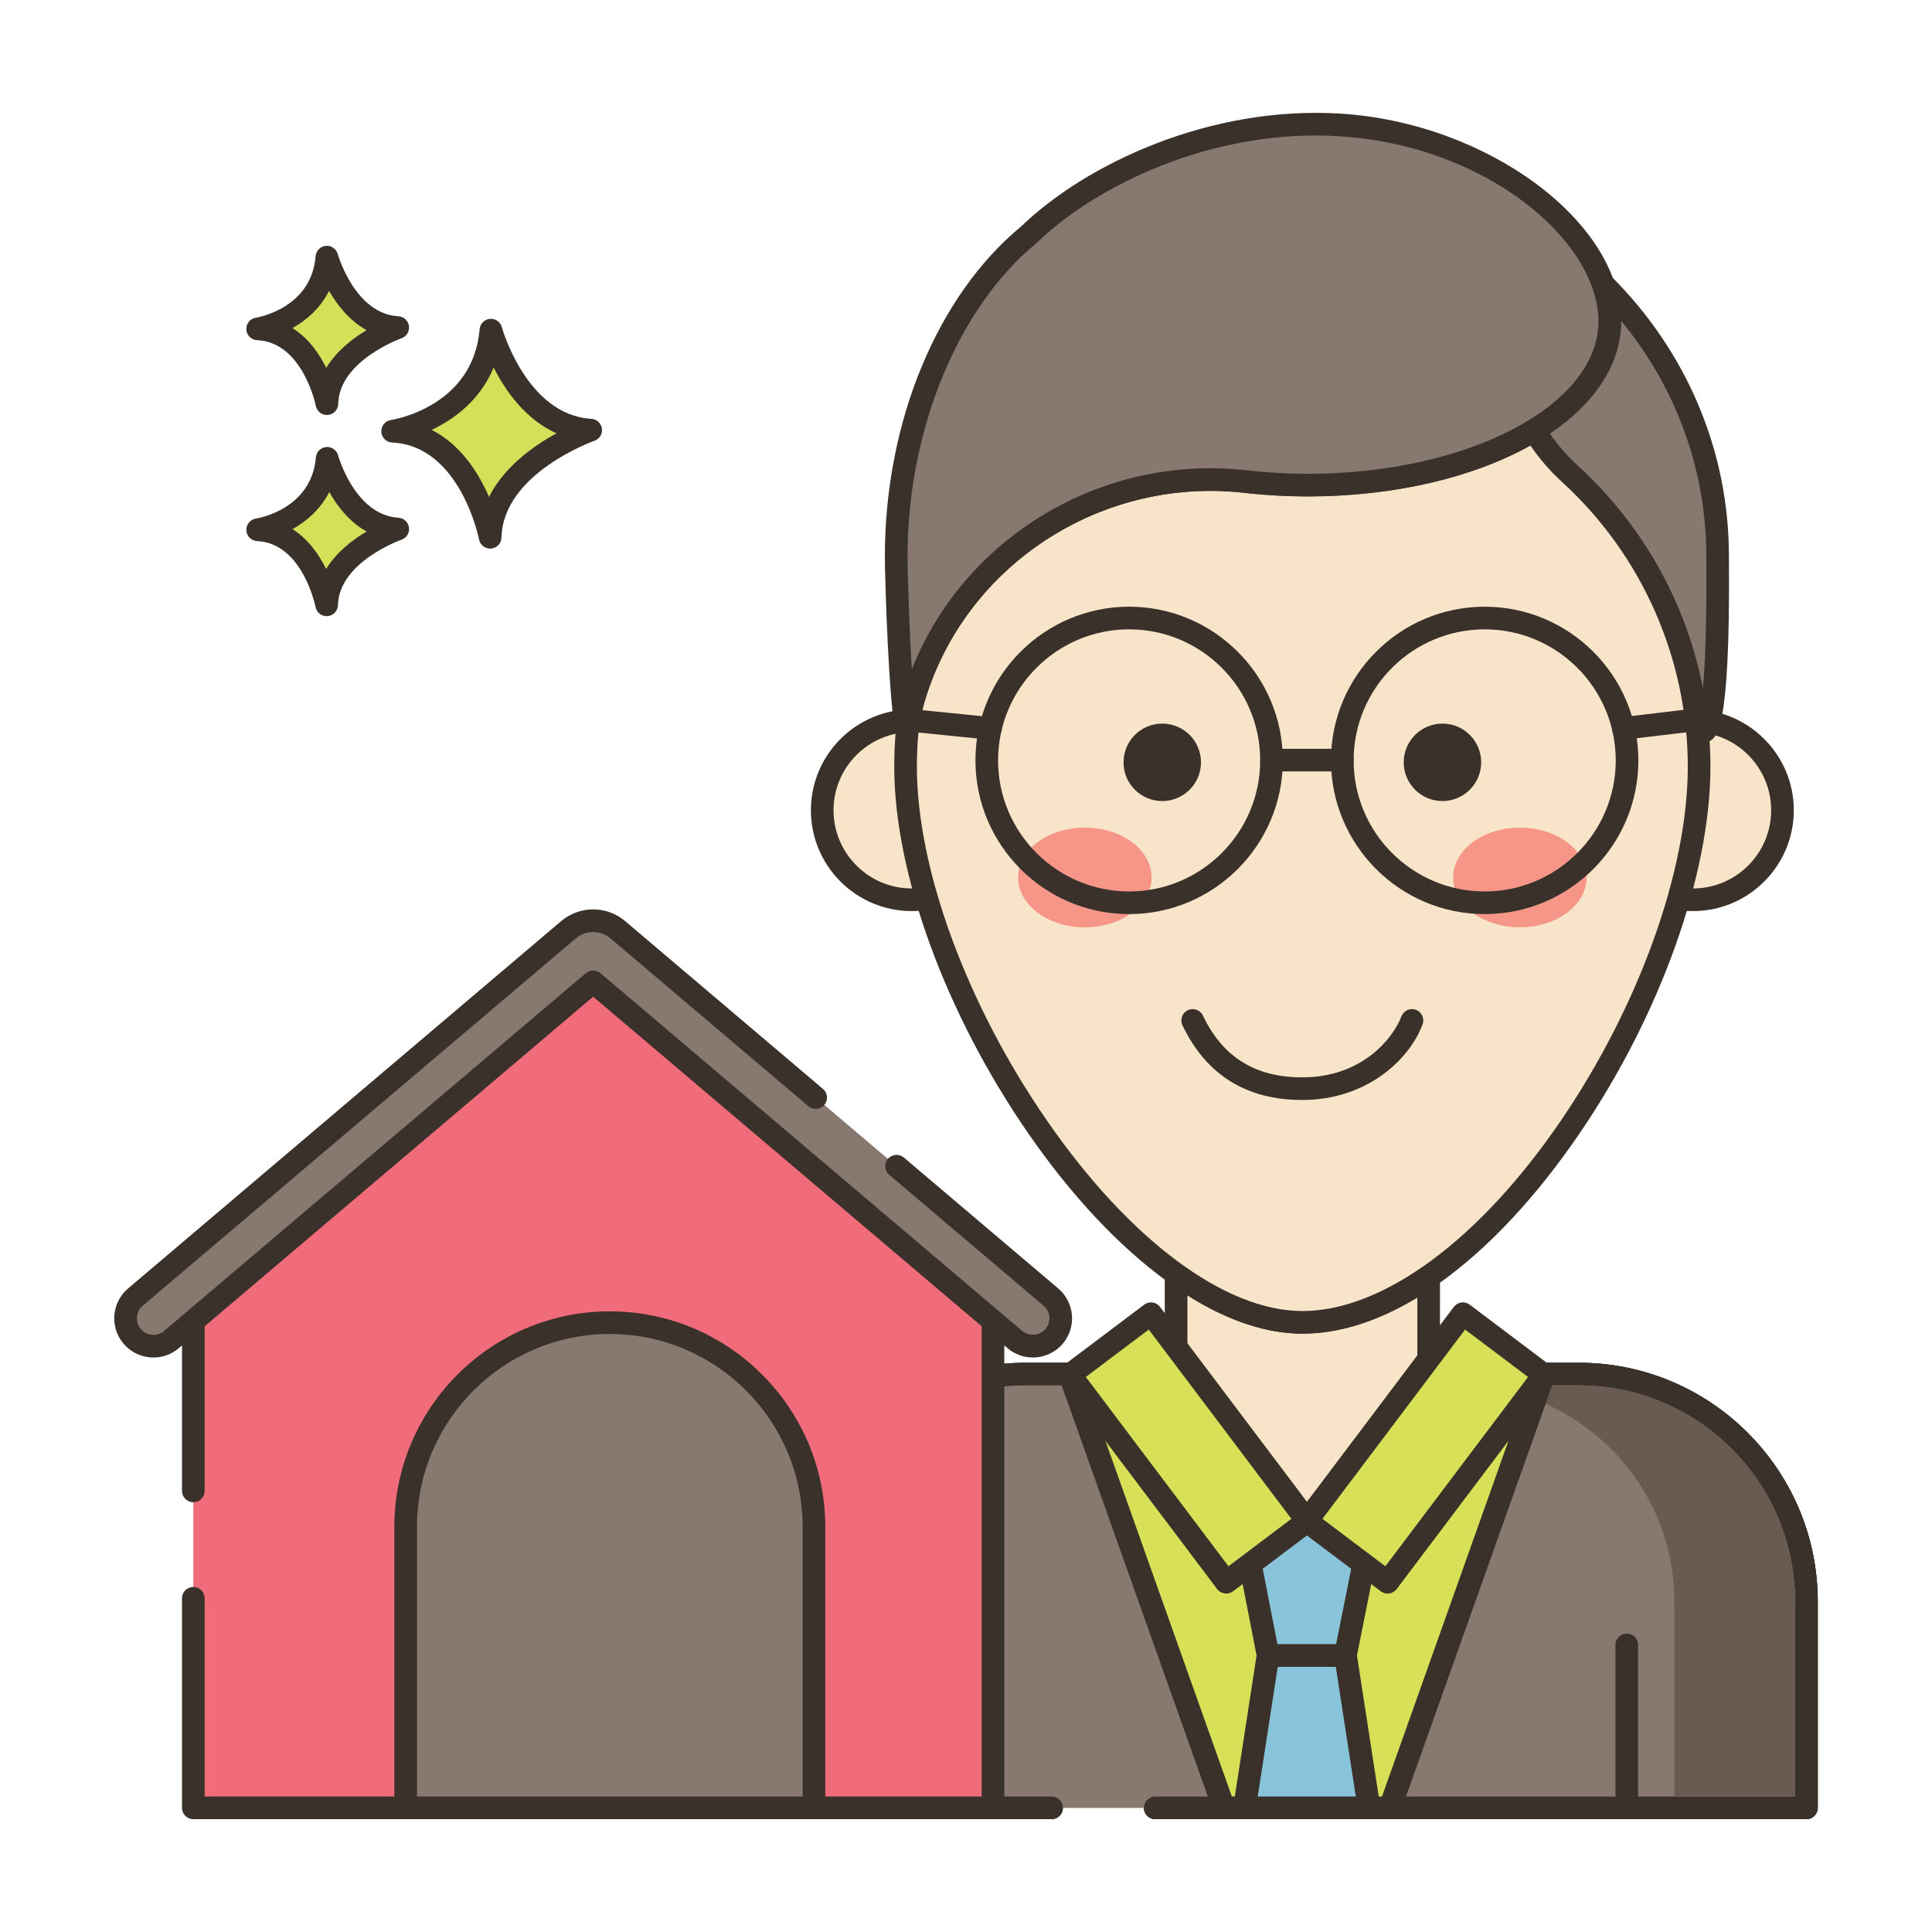 <?xml version="1.0" encoding="utf-8"?>
<!-- Generator: Adobe Illustrator 22.0.1, SVG Export Plug-In . SVG Version: 6.00 Build 0)  -->
<svg version="1.1" id="Layer_1" xmlns="http://www.w3.org/2000/svg" xmlns:xlink="http://www.w3.org/1999/xlink" x="0px" y="0px"
	 viewBox="0 0 256 256" style="enable-background:new 0 0 256 256;" xml:space="preserve">
<style type="text/css">
	.st0{fill:#3A312A;}
	.st1{fill:#8AC6DD;}
	.st2{fill:#F16C7A;}
	.st3{fill:#D7E057;}
	.st4{fill:#87796F;}
	.st5{fill:#FCE8CB;}
	.st6{fill:#DECAAD;}
	.st7{fill:#D6DF58;}
	.st8{fill:#FAE6CA;}
	.st9{fill:#DDC9AC;}
	.st10{fill:#D5DE58;}
	.st11{fill:#ED6E7A;}
	.st12{fill:#8AC5DC;}
	.st13{fill:#6CA8BF;}
	.st14{fill:#695B51;}
	.st15{fill:#F8E4C8;}
	.st16{fill:#EF6D7A;}
	.st17{fill-rule:evenodd;clip-rule:evenodd;fill:#F8E4C8;}
	.st18{fill:#89C4DB;}
	.st19{fill:#F59689;}
	.st20{fill:#D34E5C;}
	.st21{fill:#F7E3C7;}
	.st22{fill:#8AC3DA;}
	.st23{fill-rule:evenodd;clip-rule:evenodd;fill:#F7E3C7;}
	.st24{fill-rule:evenodd;clip-rule:evenodd;fill:#87796F;}
	.st25{fill:#B9C239;}
	.st26{fill:#D4DB56;}
	.st27{fill-rule:evenodd;clip-rule:evenodd;fill:#F16C7A;}
	.st28{fill-rule:evenodd;clip-rule:evenodd;fill:#F6E2C6;}
	.st29{fill:#F6E2C6;}
	.st30{fill-rule:evenodd;clip-rule:evenodd;fill:#FAE6CA;}
	.st31{fill:#B8C136;}
</style>
<g>
	<g>
		<g>
			<path class="st15" d="M209.219,182.085h-19.915v-12.943c-5.509,3.819-11.208,6.072-16.739,6.072
				c-5.305,0-10.904-2.275-16.389-6.14h-0.338v13.01h-19.926c-16.648,0-30.142,13.494-30.142,30.142v27.315h133.591v-27.315
				C239.362,195.579,225.867,182.085,209.219,182.085z"/>
		</g>
	</g>
	<g>
		<g>
			<path class="st0" d="M209.219,180.585h-18.414v-11.443c0-0.558-0.31-1.07-0.805-1.329c-0.494-0.258-1.09-0.222-1.55,0.096
				c-5.556,3.852-10.9,5.805-15.884,5.805c-4.777,0-10.001-1.974-15.525-5.866c-0.253-0.178-0.555-0.274-0.864-0.274h-0.338
				c-0.828,0-1.5,0.671-1.5,1.5v11.511h-18.426c-17.448,0-31.643,14.194-31.643,31.642v27.315c0,0.829,0.672,1.5,1.5,1.5h33.567
				c0.828,0,1.5-0.671,1.5-1.5c0-0.829-0.672-1.5-1.5-1.5h-32.067v-25.815c0-15.794,12.849-28.642,28.643-28.642h19.926
				c0.828,0,1.5-0.671,1.5-1.5v-10.43c5.313,3.359,10.427,5.059,15.228,5.059c4.879,0,9.994-1.615,15.238-4.806v10.177
				c0,0.829,0.672,1.5,1.5,1.5h19.914c15.794,0,28.643,12.849,28.643,28.642v25.815h-84.79c-0.828,0-1.5,0.671-1.5,1.5
				c0,0.829,0.672,1.5,1.5,1.5h86.29c0.828,0,1.5-0.671,1.5-1.5v-27.315C240.861,194.779,226.667,180.585,209.219,180.585z"/>
		</g>
	</g>
	<g>
		<g>
			<path class="st3" d="M209.219,182.072h-4.763l0.121,0.097l-20.714,27.465l-10.69-8.048l-10.69,8.048l-20.714-27.465l0.121-0.097
				h-5.975c-16.654,0-30.144,13.502-30.144,30.143v27.332h133.591v-27.332C239.362,195.574,225.872,182.072,209.219,182.072z"/>
		</g>
	</g>
	<g>
		<g>
			<path class="st0" d="M209.219,180.572h-4.764c-0.638,0-1.205,0.403-1.416,1.004c-0.024,0.071-0.044,0.143-0.058,0.216
				l-19.414,25.742l-9.493-7.147c-0.535-0.402-1.27-0.402-1.805,0l-9.492,7.147l-19.414-25.742
				c-0.014-0.073-0.033-0.145-0.058-0.216c-0.211-0.602-0.778-1.004-1.416-1.004h-5.976c-17.448,0-31.644,14.195-31.644,31.643
				v27.332c0,0.829,0.672,1.5,1.5,1.5h33.566c0.828,0,1.5-0.671,1.5-1.5c0-0.829-0.672-1.5-1.5-1.5h-32.066v-25.832
				c0-15.794,12.85-28.643,28.644-28.643h5.034l20.337,26.965c0.498,0.661,1.438,0.792,2.1,0.295l9.787-7.369l9.788,7.369
				c0.661,0.498,1.601,0.366,2.1-0.295l20.337-26.965h3.822c15.794,0,28.644,12.85,28.644,28.643v25.832h-84.791
				c-0.828,0-1.5,0.671-1.5,1.5c0,0.829,0.672,1.5,1.5,1.5h86.291c0.828,0,1.5-0.671,1.5-1.5v-27.332
				C240.862,194.768,226.667,180.572,209.219,180.572z"/>
		</g>
	</g>
	<g>
		<g>
			<path class="st4" d="M141.771,182.17l0.12-0.1h-5.98c-16.65,0-30.14,13.5-30.14,30.15v27.33h56.4L141.771,182.17z"/>
		</g>
	</g>
	<g>
		<g>
			<path class="st0" d="M163.584,239.047l-20.201-56.821c0.022-0.221-0.003-0.449-0.082-0.667c-0.215-0.594-0.778-0.989-1.41-0.989
				h-5.979c-17.446,0-31.641,14.198-31.641,31.65v27.33c0,0.829,0.672,1.5,1.5,1.5h33.566c0.828,0,1.5-0.671,1.5-1.5
				s-0.672-1.5-1.5-1.5h-32.066v-25.83c0-15.798,12.848-28.65,28.641-28.65h4.765l19.37,54.48h-6.975c-0.828,0-1.5,0.671-1.5,1.5
				s0.672,1.5,1.5,1.5h9.1c0.487,0,0.944-0.237,1.226-0.635C163.678,240.017,163.747,239.506,163.584,239.047z"/>
		</g>
	</g>
	<g>
		<g>
			<path class="st4" d="M209.221,182.07h-4.77l0.13,0.1l-20.4,57.38h55.18v-27.33C239.361,195.57,225.871,182.07,209.221,182.07z"/>
		</g>
	</g>
	<g>
		<g>
			<path class="st0" d="M209.221,180.57h-4.77c-0.642,0-1.213,0.409-1.42,1.016c-0.074,0.218-0.096,0.443-0.069,0.661l-20.194,56.8
				c-0.163,0.459-0.094,0.969,0.188,1.367c0.281,0.398,0.738,0.635,1.226,0.635h55.18c0.828,0,1.5-0.671,1.5-1.5v-27.33
				C240.86,194.768,226.667,180.57,209.221,180.57z M237.86,238.05h-51.555l19.37-54.48h3.545c15.792,0,28.64,12.853,28.64,28.65
				V238.05z"/>
		</g>
	</g>
	<g>
		<g>
			<path class="st17" d="M120.808,95.503c-6.551,0-11.861,5.31-11.861,11.86c0,6.55,5.31,11.86,11.861,11.86
				c6.55,0,11.86-5.31,11.86-11.86C132.668,100.813,127.358,95.503,120.808,95.503z"/>
		</g>
	</g>
	<g>
		<g>
			<path class="st0" d="M120.808,94.003c-7.367,0-13.36,5.994-13.36,13.36s5.993,13.36,13.36,13.36s13.36-5.994,13.36-13.36
				S128.175,94.003,120.808,94.003z M120.808,117.724c-5.713,0-10.36-4.647-10.36-10.36c0-5.713,4.647-10.36,10.36-10.36
				s10.36,4.647,10.36,10.36C131.168,113.076,126.521,117.724,120.808,117.724z"/>
		</g>
	</g>
	<g>
		<g>
			<path class="st17" d="M224.328,95.503c-6.55,0-11.861,5.31-11.861,11.86c0,6.55,5.31,11.86,11.861,11.86s11.86-5.31,11.86-11.86
				C236.189,100.813,230.879,95.503,224.328,95.503z"/>
		</g>
	</g>
	<g>
		<g>
			<path class="st0" d="M224.328,94.003c-7.367,0-13.36,5.994-13.36,13.36s5.993,13.36,13.36,13.36s13.36-5.994,13.36-13.36
				S231.695,94.003,224.328,94.003z M224.328,117.724c-5.713,0-10.36-4.647-10.36-10.36c0-5.713,4.647-10.36,10.36-10.36
				s10.36,4.647,10.36,10.36C234.688,113.076,230.041,117.724,224.328,117.724z"/>
		</g>
	</g>
	<g>
		<g>
			<path class="st4" d="M227.592,73.7c0-13.98-5.77-26.67-15.16-36.03c0.57,1.63,0.87,3.28,0.87,4.91c0,5.52-3.8,10.56-10.06,14.38
				c1.3,2.16,2.92,4.14,4.82,5.88c9.52,8.7,15.81,20.86,16.91,34.48c0.14-0.19,0.45-0.29,0.69-0.38
				C227.912,96.12,227.592,75.5,227.592,73.7z"/>
		</g>
	</g>
	<g>
		<g>
			<path class="st0" d="M229.096,74.338l-0.004-0.638c0-13.892-5.54-27.065-15.601-37.093c-0.493-0.492-1.264-0.581-1.857-0.207
				c-0.592,0.372-0.848,1.104-0.617,1.764c0.521,1.492,0.785,2.977,0.785,4.416c0,4.771-3.317,9.424-9.341,13.1
				c-0.704,0.43-0.93,1.347-0.504,2.054c1.378,2.291,3.092,4.381,5.094,6.214c9.554,8.731,15.387,20.626,16.426,33.493
				c0.051,0.623,0.481,1.15,1.083,1.322c0.137,0.039,0.274,0.058,0.412,0.058c0.379,0,0.747-0.144,1.025-0.405
				c0.039-0.015,0.079-0.028,0.116-0.042c0.002-0.001,0.043-0.016,0.063-0.024C227.479,97.875,229.261,97.218,229.096,74.338z
				 M225.641,91.182c-2.203-11.289-7.958-21.582-16.565-29.448c-1.424-1.304-2.684-2.752-3.76-4.321
				c6.132-4.125,9.486-9.349,9.486-14.832V42.5c7.313,8.879,11.29,19.785,11.29,31.201l0.004,0.66
				C226.157,82.922,225.928,88.08,225.641,91.182z"/>
		</g>
	</g>
	<g>
		<g>
			<path class="st0" d="M130.794,216.456c-0.828,0-1.5,0.671-1.5,1.5v21.589c0,0.829,0.672,1.5,1.5,1.5s1.5-0.671,1.5-1.5v-21.589
				C132.294,217.127,131.622,216.456,130.794,216.456z"/>
		</g>
	</g>
	<g>
		<g>
			<path class="st0" d="M215.556,216.456c-0.828,0-1.5,0.671-1.5,1.5v21.589c0,0.829,0.672,1.5,1.5,1.5s1.5-0.671,1.5-1.5v-21.589
				C217.056,217.127,216.384,216.456,215.556,216.456z"/>
		</g>
	</g>
	<g>
		<g>
			<polygon class="st18" points="178.287,219.355 168.021,219.355 164.906,239.547 181.402,239.547 			"/>
		</g>
	</g>
	<g>
		<g>
			<path class="st0" d="M182.885,239.319l-3.115-20.193c-0.113-0.731-0.742-1.271-1.482-1.271h-10.266
				c-0.74,0-1.369,0.54-1.482,1.271l-3.115,20.193c-0.066,0.433,0.059,0.873,0.344,1.205c0.285,0.332,0.701,0.523,1.139,0.523
				h16.496c0.438,0,0.854-0.191,1.139-0.523C182.826,240.191,182.951,239.752,182.885,239.319z M166.655,238.047l2.652-17.193h7.693
				l2.652,17.193H166.655z"/>
		</g>
	</g>
	<g>
		<g>
			<polygon class="st18" points="164.559,201.57 168.029,219.35 178.275,219.35 181.828,201.57 			"/>
		</g>
	</g>
	<g>
		<g>
			<path class="st0" d="M182.988,200.619c-0.285-0.347-0.711-0.549-1.16-0.549H164.56c-0.448,0-0.873,0.2-1.158,0.546
				c-0.284,0.346-0.399,0.801-0.314,1.241l3.47,17.78c0.138,0.705,0.755,1.213,1.473,1.213h10.245c0.715,0,1.331-0.505,1.471-1.206
				l3.554-17.78C183.387,201.423,183.273,200.966,182.988,200.619z M177.045,217.85h-7.78l-2.884-14.78h13.618L177.045,217.85z"/>
		</g>
	</g>
	<g>
		<g>
			
				<rect x="150.777" y="174.652" transform="matrix(0.799 -0.602 0.602 0.799 -83.75 133.429)" class="st3" width="13.441" height="34.407"/>
		</g>
	</g>
	<g>
		<g>
			<path class="st0" d="M174.417,200.646l-20.708-27.478c-0.24-0.318-0.596-0.527-0.989-0.582c-0.4-0.055-0.795,0.048-1.111,0.288
				l-10.734,8.09c-0.318,0.239-0.527,0.595-0.583,0.989c-0.056,0.394,0.048,0.793,0.287,1.111l20.708,27.477
				c0.295,0.391,0.744,0.597,1.199,0.597c0.314,0,0.632-0.098,0.901-0.302l10.734-8.089c0.318-0.239,0.527-0.595,0.583-0.989
				C174.76,201.364,174.656,200.964,174.417,200.646z M162.779,207.538l-18.902-25.082l8.339-6.284l18.902,25.082L162.779,207.538z"
				/>
		</g>
	</g>
	<g>
		<g>
			
				<rect x="171.649" y="185.135" transform="matrix(0.602 -0.799 0.799 0.602 -78.026 227.204)" class="st3" width="34.407" height="13.441"/>
		</g>
	</g>
	<g>
		<g>
			<path class="st0" d="M206.059,181.953c-0.056-0.394-0.265-0.75-0.583-0.989l-10.734-8.09c-0.317-0.24-0.715-0.343-1.111-0.288
				c-0.394,0.055-0.749,0.265-0.989,0.582l-20.708,27.478c-0.239,0.318-0.343,0.718-0.287,1.111c0.056,0.394,0.265,0.75,0.583,0.989
				l10.734,8.089c0.27,0.204,0.587,0.302,0.901,0.302c0.455,0,0.904-0.206,1.199-0.597l20.708-27.477
				C206.011,182.747,206.114,182.347,206.059,181.953z M183.57,207.538l-8.339-6.284l18.902-25.082l8.339,6.284L183.57,207.538z"/>
		</g>
	</g>
	<g>
		<g>
			<path class="st15" d="M208.062,62.83c-1.9-1.73-3.52-3.71-4.82-5.86c-7.32,4.48-18.02,7.31-29.94,7.31
				c-2.83,0-5.59-0.16-8.26-0.47c-19.16-2.18-37.53,9.25-43.6,27.56c-0.59,1.76-1,3.45-1.19,5.02c-0.03,0.22-0.05,0.44-0.07,0.66
				c-0.12,1.5-0.19,3.02-0.19,4.56c0,29.03,29.08,73.61,52.58,73.61c24.61,0,52.57-44.58,52.57-73.61
				C225.142,86.25,218.562,72.44,208.062,62.83z"/>
		</g>
	</g>
	<g>
		<g>
			<path class="st0" d="M209.072,61.721c-1.778-1.619-3.308-3.478-4.547-5.526c-0.206-0.342-0.54-0.587-0.929-0.682
				c-0.382-0.093-0.796-0.03-1.138,0.178c-7.361,4.505-17.988,7.089-29.157,7.089c-2.739,0-5.46-0.155-8.09-0.46
				c-19.941-2.271-38.952,9.749-45.191,28.574c-0.638,1.9-1.061,3.689-1.255,5.292c-0.03,0.223-0.052,0.446-0.079,0.746
				c-0.131,1.645-0.194,3.175-0.194,4.679c0,14.102,6.799,32.704,17.743,48.544c11.494,16.635,25.077,26.566,36.337,26.566
				c11.851,0,25.246-9.686,36.753-26.574c10.682-15.676,17.316-34.274,17.316-48.536C226.642,86.479,220.239,71.941,209.072,61.721z
				 M206.847,148.457c-10.778,15.819-23.592,25.263-34.274,25.263c-10.274,0-22.936-9.447-33.868-25.271
				c-10.617-15.366-17.212-33.313-17.212-46.839c0-1.423,0.061-2.876,0.188-4.479c0.017-0.179,0.032-0.358,0.061-0.56
				c0.173-1.426,0.551-3.016,1.125-4.729c5.326-16.07,20.672-26.797,37.51-26.797c1.487,0,2.988,0.084,4.493,0.255
				c2.741,0.318,5.578,0.479,8.433,0.479c11.087,0,21.719-2.462,29.455-6.789c1.229,1.808,2.67,3.468,4.293,4.945
				c10.544,9.65,16.592,23.382,16.592,37.673C223.642,115.301,217.206,133.252,206.847,148.457z"/>
		</g>
	</g>
	<g>
		<g>
			<path class="st0" d="M154.005,95.88c-2.834,0-5.132,2.298-5.132,5.132c0,2.834,2.298,5.132,5.132,5.132s5.132-2.298,5.132-5.132
				C159.137,98.178,156.839,95.88,154.005,95.88z"/>
		</g>
	</g>
	<g>
		<g>
			<path class="st0" d="M191.131,95.88c-2.834,0-5.132,2.298-5.132,5.132c0,2.834,2.297,5.132,5.132,5.132
				c2.835,0,5.132-2.298,5.132-5.132C196.263,98.178,193.966,95.88,191.131,95.88z"/>
		</g>
	</g>
	<g>
		<g>
			<path class="st19" d="M143.748,109.661c-4.882,0-8.84,2.959-8.84,6.609c0,3.65,3.958,6.609,8.84,6.609
				c4.883,0,8.841-2.959,8.841-6.609C152.589,112.62,148.631,109.661,143.748,109.661z"/>
		</g>
	</g>
	<g>
		<g>
			<path class="st19" d="M201.388,109.661c-4.882,0-8.84,2.959-8.84,6.609c0,3.65,3.958,6.609,8.84,6.609
				c4.882,0,8.84-2.959,8.84-6.609C210.228,112.62,206.27,109.661,201.388,109.661z"/>
		</g>
	</g>
	<g>
		<g>
			<path class="st0" d="M187.621,133.807c-0.778-0.29-1.641,0.103-1.931,0.879c-1.046,2.791-5.135,8.069-13.124,8.069
				c-6.242,0-10.552-2.678-13.174-8.188c-0.355-0.748-1.25-1.066-1.999-0.71c-0.748,0.356-1.065,1.251-0.71,1.999
				c3.126,6.568,8.47,9.898,15.883,9.898c8.368,0,14.125-5.192,15.933-10.017C188.79,134.962,188.396,134.098,187.621,133.807z"/>
		</g>
	</g>
	<g>
		<g>
			<path class="st0" d="M149.616,80.391c-11.229,0-20.365,9.136-20.365,20.366c0,11.229,9.136,20.365,20.365,20.365
				s20.366-9.136,20.366-20.365C169.982,89.527,160.846,80.391,149.616,80.391z M149.616,118.122
				c-9.575,0-17.365-7.79-17.365-17.365c0-9.576,7.79-17.366,17.365-17.366c9.576,0,17.366,7.79,17.366,17.366
				C166.982,110.331,159.192,118.122,149.616,118.122z"/>
		</g>
	</g>
	<g>
		<g>
			<path class="st0" d="M196.729,80.391c-11.229,0-20.366,9.136-20.366,20.366c0,11.229,9.137,20.365,20.366,20.365
				s20.365-9.136,20.365-20.365C217.094,89.527,207.958,80.391,196.729,80.391z M196.729,118.122
				c-9.576,0-17.366-7.79-17.366-17.365c0-9.576,7.79-17.366,17.366-17.366c9.575,0,17.365,7.79,17.365,17.366
				C214.094,110.331,206.304,118.122,196.729,118.122z"/>
		</g>
	</g>
	<g>
		<g>
			<path class="st0" d="M177.862,99.218h-9.38c-0.828,0-1.5,0.671-1.5,1.5c0,0.829,0.672,1.5,1.5,1.5h9.38
				c0.828,0,1.5-0.671,1.5-1.5C179.362,99.89,178.69,99.218,177.862,99.218z"/>
		</g>
	</g>
	<g>
		<g>
			<path class="st0" d="M131.403,95.028l-10.89-1.099c-0.811-0.075-1.56,0.517-1.643,1.342c-0.083,0.824,0.518,1.56,1.342,1.643
				l10.89,1.099c0.051,0.005,0.102,0.007,0.152,0.007c0.761,0,1.412-0.577,1.49-1.35C132.828,95.846,132.228,95.111,131.403,95.028z
				"/>
		</g>
	</g>
	<g>
		<g>
			<path class="st0" d="M226.276,95.19c-0.098-0.823-0.838-1.41-1.667-1.312l-9.683,1.152c-0.822,0.098-1.409,0.844-1.312,1.667
				c0.091,0.763,0.738,1.323,1.487,1.323c0.06,0,0.119-0.003,0.18-0.011l9.683-1.152C225.787,96.759,226.374,96.013,226.276,95.19z"
				/>
		</g>
	</g>
	<g>
		<g>
			<path class="st4" d="M177.543,16.554c-17.783-1.111-33.516,7.112-41.209,14.544c-11.612,9.539-17.583,26.813-17.583,42.599
				c0,2.885,0.509,19.296,1.43,23.356c0.15-1.753,0.596-3.669,1.264-5.685c6.065-18.305,24.44-29.74,43.6-27.556
				c2.664,0.304,5.426,0.463,8.257,0.463c22.09,0,39.998-9.713,39.998-21.693C213.299,30.601,196.936,17.766,177.543,16.554z"/>
		</g>
	</g>
	<g>
		<g>
			<path class="st0" d="M177.637,15.057c-17.397-1.092-33.768,6.704-42.302,14.921c-11.155,9.196-18.084,25.941-18.084,43.719
				c0,2.908,0.492,19.391,1.467,23.688c0.156,0.688,0.767,1.168,1.462,1.168c0.034,0,0.069-0.001,0.104-0.003
				c0.738-0.051,1.329-0.632,1.392-1.368c0.134-1.559,0.535-3.356,1.193-5.341c5.795-17.49,23.459-28.654,42.007-26.538
				c2.752,0.314,5.587,0.473,8.426,0.473c23.27,0,41.498-10.188,41.498-23.193C214.799,29.392,197.086,16.273,177.637,15.057z
				 M173.301,62.776c-2.726,0-5.446-0.153-8.086-0.454c-19.149-2.188-37.436,8.807-44.387,26.352
				c-0.366-5.869-0.577-12.866-0.577-14.977c0-16.672,6.687-32.939,17.035-41.44c0.031-0.026,0.062-0.052,0.09-0.081
				c7.54-7.284,21.627-14.223,36.955-14.223c1.033,0,2.075,0.031,3.118,0.097c19.66,1.228,34.35,13.965,34.35,24.531
				C211.799,53.717,194.528,62.776,173.301,62.776z"/>
		</g>
	</g>
	<g>
		<g>
			<path class="st14" d="M209.221,183.57h-3.55l-0.87,2.45c10.04,4.46,17.06,14.52,17.06,26.2v25.83h16v-25.83
				C237.861,196.42,225.011,183.57,209.221,183.57z"/>
		</g>
	</g>
	<g>
		<g>
			<path class="st7" d="M65.05,43.748c-0.974,11.564-13.024,13.389-13.024,13.389c10.347,0.487,12.925,14.059,12.925,14.059
				c0.221-9.677,13.321-14.202,13.321-14.202C68.458,56.407,65.05,43.748,65.05,43.748z"/>
		</g>
	</g>
	<g>
		<g>
			<path class="st0" d="M78.361,55.497c-8.604-0.515-11.832-12.024-11.863-12.141c-0.19-0.702-0.846-1.161-1.584-1.102
				c-0.725,0.066-1.298,0.642-1.359,1.367c-0.859,10.215-11.313,11.964-11.754,12.033c-0.763,0.115-1.313,0.79-1.273,1.561
				c0.04,0.77,0.657,1.384,1.428,1.421c9.027,0.425,11.498,12.718,11.521,12.842c0.138,0.711,0.76,1.217,1.473,1.217
				c0.042,0,0.084-0.001,0.126-0.005c0.764-0.064,1.357-0.693,1.375-1.459c0.194-8.508,12.191-12.777,12.313-12.819
				c0.676-0.235,1.092-0.914,0.994-1.622C79.658,56.081,79.075,55.54,78.361,55.497z M64.795,65.843
				c-1.356-3.131-3.708-6.908-7.586-8.877c2.931-1.405,6.408-3.913,8.201-8.273c1.551,3.071,4.2,6.88,8.334,8.722
				C70.737,59.056,66.822,61.822,64.795,65.843z"/>
		</g>
	</g>
	<g>
		<g>
			<path class="st7" d="M43.351,60.729c-0.689,8.179-9.212,9.471-9.212,9.471c7.318,0.344,9.142,9.944,9.142,9.944
				c0.156-6.844,9.422-10.045,9.422-10.045C45.762,69.683,43.351,60.729,43.351,60.729z"/>
		</g>
	</g>
	<g>
		<g>
			<path class="st0" d="M52.793,68.601c-5.767-0.345-7.972-8.186-7.993-8.265c-0.19-0.702-0.855-1.163-1.582-1.102
				c-0.726,0.065-1.3,0.642-1.361,1.368c-0.579,6.871-7.646,8.067-7.942,8.114c-0.763,0.115-1.313,0.79-1.273,1.561
				c0.04,0.77,0.657,1.384,1.428,1.421c6.035,0.284,7.724,8.644,7.739,8.725c0.136,0.713,0.759,1.22,1.473,1.22
				c0.041,0,0.083-0.002,0.125-0.005c0.765-0.064,1.358-0.694,1.376-1.461c0.13-5.709,8.331-8.634,8.412-8.662
				c0.676-0.234,1.093-0.913,0.996-1.622C54.092,69.185,53.507,68.644,52.793,68.601z M43.208,75.396
				c-0.924-1.885-2.34-3.947-4.447-5.28c1.855-1.041,3.697-2.63,4.871-4.917c1.057,1.874,2.654,3.955,4.941,5.224
				C46.724,71.524,44.584,73.163,43.208,75.396z"/>
		</g>
	</g>
	<g>
		<g>
			<path class="st7" d="M43.313,34.071c-0.657,8.182-9.175,9.507-9.175,9.507c7.319,0.316,9.181,9.909,9.181,9.909
				c0.129-6.845,9.383-10.082,9.383-10.082C45.759,43.016,43.313,34.071,43.313,34.071z"/>
		</g>
	</g>
	<g>
		<g>
			<path class="st0" d="M52.785,41.907c-5.767-0.323-8.004-8.154-8.025-8.233c-0.193-0.702-0.88-1.169-1.586-1.096
				c-0.726,0.068-1.297,0.647-1.355,1.374c-0.552,6.873-7.615,8.097-7.911,8.144c-0.762,0.119-1.31,0.796-1.268,1.566
				c0.043,0.77,0.663,1.382,1.434,1.415c6.036,0.261,7.758,8.614,7.773,8.696c0.138,0.71,0.76,1.214,1.472,1.214
				c0.043,0,0.087-0.002,0.131-0.005c0.765-0.066,1.355-0.699,1.37-1.466c0.107-5.71,8.297-8.667,8.377-8.695
				c0.676-0.236,1.09-0.917,0.99-1.626C54.086,42.486,53.499,41.947,52.785,41.907z M43.228,48.739
				c-0.932-1.882-2.355-3.938-4.468-5.263c1.852-1.048,3.687-2.644,4.852-4.936c1.064,1.87,2.67,3.944,4.961,5.205
				C46.728,44.854,44.595,46.502,43.228,48.739z"/>
		</g>
	</g>
	<g>
		<g>
			<path class="st2" d="M79.491,124.969c-0.517-0.437-1.276-0.437-1.792,0l-52.083,44.176v70.402h105.959v-70.402L79.491,124.969z"
				/>
		</g>
	</g>
	<g>
		<g>
			<path class="st0" d="M132.545,168.001l-52.084-44.176c-1.083-0.917-2.651-0.915-3.732,0l-52.084,44.176
				c-0.336,0.285-0.529,0.704-0.529,1.144v28.409c0,0.829,0.672,1.5,1.5,1.5s1.5-0.671,1.5-1.5V169.84l51.48-43.663l51.479,43.663
				v68.208H27.115V211.78c0-0.829-0.672-1.5-1.5-1.5s-1.5,0.671-1.5,1.5v27.768c0,0.829,0.672,1.5,1.5,1.5h105.959
				c0.828,0,1.5-0.671,1.5-1.5v-70.402C133.074,168.705,132.881,168.286,132.545,168.001z"/>
		</g>
	</g>
	<g>
		<g>
			<path class="st4" d="M139.249,171.871L118.8,154.526l-10.715-9.089l-26.208-22.23c-1.901-1.61-4.661-1.611-6.565,0.002
				l-57.371,48.662c-1.554,1.318-1.745,3.648-0.426,5.201c1.319,1.555,3.647,1.745,5.201,0.427l55.88-47.398l55.88,47.398
				c0.694,0.588,1.542,0.876,2.386,0.876c1.046,0,2.086-0.443,2.816-1.303C140.994,175.519,140.803,173.19,139.249,171.871z"/>
		</g>
	</g>
	<g>
		<g>
			<path class="st0" d="M140.22,170.727l-20.449-17.345c-0.634-0.537-1.58-0.458-2.114,0.174c-0.536,0.632-0.459,1.578,0.173,2.114
				l20.45,17.345c0.445,0.378,0.718,0.908,0.766,1.491c0.048,0.583-0.135,1.15-0.514,1.596c-0.754,0.891-2.192,1.012-3.086,0.253
				l-55.88-47.398c-0.562-0.475-1.382-0.474-1.941,0l-55.879,47.398c-0.446,0.378-1.009,0.563-1.596,0.513
				c-0.583-0.048-1.112-0.32-1.491-0.767c-0.379-0.445-0.561-1.012-0.513-1.595c0.048-0.583,0.319-1.113,0.766-1.491l57.37-48.662
				c1.342-1.136,3.287-1.135,4.625-0.002l26.208,22.23c0.632,0.536,1.579,0.457,2.114-0.174c0.536-0.632,0.458-1.578-0.173-2.114
				l-26.21-22.231c-2.464-2.084-6.039-2.084-8.505,0.003L16.97,170.728c-1.057,0.896-1.701,2.151-1.814,3.533
				c-0.113,1.382,0.318,2.726,1.215,3.781c0.897,1.058,2.152,1.703,3.534,1.816c0.145,0.012,0.289,0.018,0.433,0.018
				c1.228,0,2.403-0.43,3.35-1.232l54.908-46.575l54.91,46.575c0.938,0.794,2.129,1.232,3.355,1.232
				c1.528,0,2.972-0.668,3.959-1.832c0.897-1.057,1.329-2.4,1.216-3.782C141.922,172.879,141.276,171.625,140.22,170.727z"/>
		</g>
	</g>
	<g>
		<g>
			<path class="st4" d="M80.803,175.26c-14.939,0-27.05,12.111-27.05,27.05v37.237h54.1V202.31
				C107.853,187.371,95.742,175.26,80.803,175.26z"/>
		</g>
	</g>
	<g>
		<g>
			<path class="st0" d="M80.803,173.76c-15.742,0-28.55,12.808-28.55,28.55v37.238c0,0.829,0.672,1.5,1.5,1.5h54.1
				c0.828,0,1.5-0.671,1.5-1.5V202.31C109.353,186.567,96.545,173.76,80.803,173.76z M106.353,238.047h-51.1V202.31
				c0-14.088,11.462-25.55,25.55-25.55s25.55,11.462,25.55,25.55V238.047z"/>
		</g>
	</g>
</g>
</svg>
